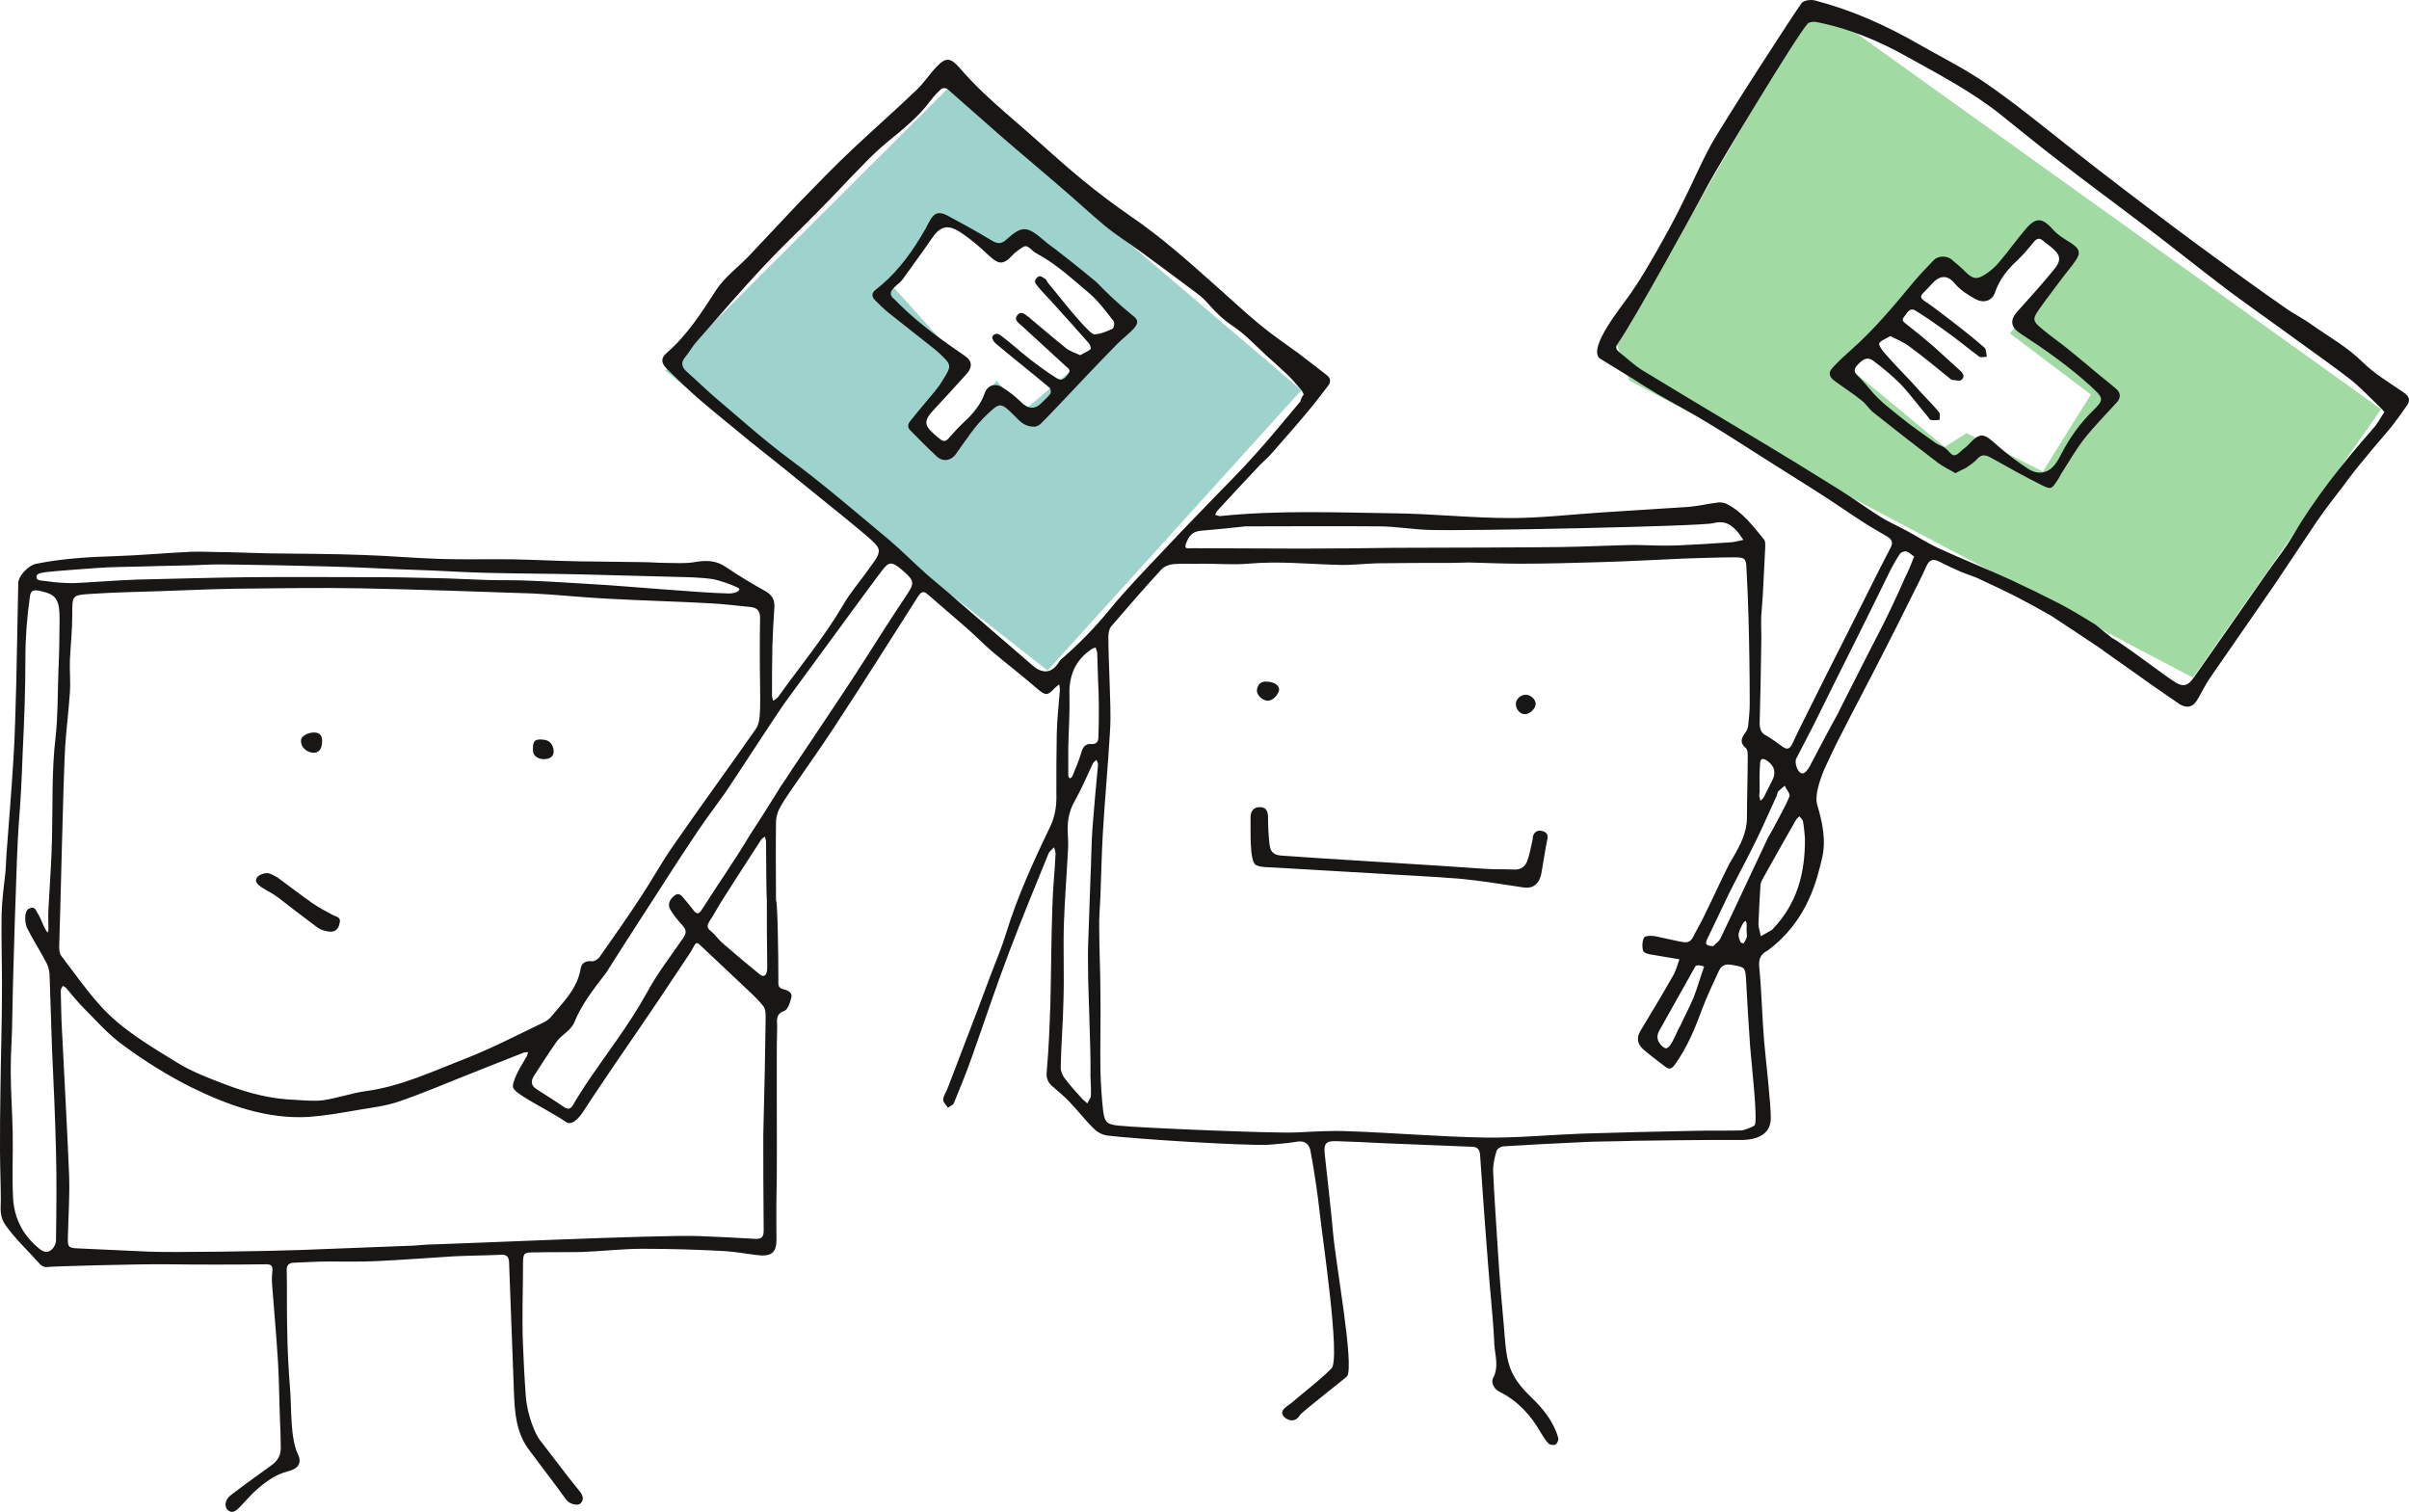<?xml version="1.0" encoding="UTF-8" standalone="no"?>
<svg
   xmlns:dc="http://purl.org/dc/elements/1.1/"
   xmlns:cc="http://creativecommons.org/ns#"
   xmlns:rdf="http://www.w3.org/1999/02/22-rdf-syntax-ns#"
   xmlns:svg="http://www.w3.org/2000/svg"
   xmlns="http://www.w3.org/2000/svg"
   xmlns:sodipodi="http://sodipodi.sourceforge.net/DTD/sodipodi-0.dtd"
   xmlns:inkscape="http://www.inkscape.org/namespaces/inkscape"
   viewBox="0 0 606.612 380.672"
   version="1.1"
   id="svg26"
   sodipodi:docname="feedback.svg"
   width="606.612"
   height="380.672"
   inkscape:version="0.92.3 (2405546, 2018-03-11)">
  <defs
     id="defs30" />
  <sodipodi:namedview
     pagecolor="#ffffff"
     bordercolor="#666666"
     borderopacity="1"
     objecttolerance="10"
     gridtolerance="10"
     guidetolerance="10"
     inkscape:pageopacity="0"
     inkscape:pageshadow="2"
     inkscape:window-width="680"
     inkscape:window-height="480"
     id="namedview28"
     showgrid="false"
     fit-margin-top="0"
     fit-margin-left="0"
     fit-margin-right="0"
     fit-margin-bottom="0"
     inkscape:zoom="0.38840716"
     inkscape:cx="263.85001"
     inkscape:cy="194.58696"
     inkscape:window-x="1832"
     inkscape:window-y="159"
     inkscape:window-maximized="0"
     inkscape:current-layer="svg26" />
  <path
     d="m 238.6,22.335 -71.1,71 96.3,75.5 63.9,-70.6 z m 18.8,81.4 -6.4,-7.9 -12.6,16.7 -6.7,-7 9.4,-15.3 -16,-17.8 11.6,-17.4 18.5,8.7 5.3,-3.1 25,19.3 z"
     id="path2"
     inkscape:connector-curvature="0"
     style="fill:#9dd3cc" />
  <path
     d="m 456.8,0.735 -49.7,85.9 3.2,9.2 141.9,74.8 47.4,-67.6 z m 57.6,118 -19.2,-9.7 -5.5,3.5 -26,-21.5 26.4,-24.1 9.4,6.3 13.5,-13.6 8.8,6 -15.7,18.3 20.4,15.4 z"
     id="path4"
     inkscape:connector-curvature="0"
     style="fill:#a1dba3" />
  <g
     id="g24"
     style="fill:#181715;fill-rule:evenodd"
     transform="translate(-157.1,-111.565)">
    <path
       d="m 596.9,345.6 c 0,-0.5 0.1,-1.1 0,-1.6 0,-0.2 -0.2,-0.4 -0.2,-0.6 -0.2,0.2 -0.5,0.3 -0.6,0.5 -0.5,0.9 -1,1.8 -1.2,2.8 -0.1,0.7 0.2,1.4 0.5,2.1 0.1,0.2 0.7,0.3 0.8,0.3 0.3,-0.6 0.7,-1.2 0.8,-1.8 0,-0.6 -0.1,-1.1 -0.1,-1.7 z m 3.3,-34.7 c -0.1,0.7 -0.1,0.9 -0.1,1.1 0.1,0.4 0.2,0.8 0.3,1.2 0.3,-0.3 0.7,-0.6 0.9,-1 0.7,-1.3 1.3,-2.7 2,-4 1.1,-2 0.7,-3.7 -1.1,-5 -1.2,-0.9 -1.9,-0.7 -1.9,0.8 -0.2,2.5 -0.1,4.9 -0.1,6.9 z m -25.4,60.4 c -0.8,1.6 -0.1,3.1 1.4,4.1 1.4,0.9 2.8,-3.4 3.8,-5.2 0.1,-0.1 0.1,-0.2 0.2,-0.3 1,-2.3 2.3,-4.6 3.3,-7 1,-2.5 1.7,-5.1 2.7,-7.9 -0.2,-0.3 -2,-0.6 -2.2,-0.1 z m 13.7,-21.5 c 0.4,-0.5 1.5,-1.1 1.9,-2.1 4,-8.3 7.8,-16.6 11.7,-24.8 0.5,-1.1 1.2,-2 1.7,-3.1 1.3,-2.5 2.8,-5 3.9,-7.7 0.3,-0.6 -0.8,-1.8 -1.2,-2.7 -0.5,0.5 -1.1,0.9 -1.6,1.4 -0.2,0.3 -0.3,0.7 -0.4,1.1 -1.8,3.9 -3.5,7.9 -5.4,11.7 -2.1,4.3 -4.4,8.5 -6.5,12.7 -1.9,3.9 -3.7,7.8 -5.6,11.7 -0.5,1.1 -0.6,1.7 1.5,1.8 z M 433.8,289.3 c 0,0 0.1,0 0,0 0,-2.2 -0.1,-4.4 -0.2,-6.6 -0.1,-2.2 -0.1,-4.4 -0.2,-6.6 0,-0.5 -0.3,-1 -0.4,-1.5 -0.3,0.1 -0.7,0.2 -1,0.4 -4.2,2.8 -5.8,6.8 -5.6,11.8 0.1,4.4 -0.2,8.7 -0.3,13.1 v 7 c 0,0.3 0.3,0.5 0.4,0.7 0.2,-0.2 0.5,-0.3 0.6,-0.5 0.8,-2 1.7,-4 2.3,-6.1 0.4,-1.4 1.1,-2.2 2.4,-2.1 1.6,0.1 1.9,-0.7 1.9,-2 0.1,-2.5 0.1,-5 0.1,-7.6 z m 177.8,33.3 c -0.1,-1.1 -0.2,-2.7 -0.5,-4.3 -0.1,-0.4 -0.6,-0.8 -0.9,-1.2 -0.3,0.3 -0.7,0.6 -0.9,1 -2.8,4.9 -5.6,9.8 -8.3,14.7 -0.3,0.5 -0.6,1.2 -0.6,1.8 -0.2,3.2 -0.4,6.4 -0.5,9.6 0,1 0.4,2 0.6,3.1 0.9,-0.5 1.9,-1.1 2.8,-1.6 0.1,0 0.1,-0.1 0.2,-0.2 6,-6.3 8.2,-13.8 8.1,-22.9 z m 27.5,-70.9 c -0.7,-0.5 -1.3,-1.1 -2,-1.3 -0.4,-0.1 -1.2,0.2 -1.5,0.5 -1,1.5 -1.9,3.1 -2.7,4.7 -2.7,5.5 -5.4,11 -8.1,16.4 -2,4 -4,8 -6,12 -1.7,3.4 -3.4,6.9 -5.1,10.3 -1.4,2.8 -2.9,5.5 -4.3,8.3 -0.5,1.1 0.4,3.6 1.5,3.7 0.6,0.1 1.4,-0.9 1.8,-1.6 2.2,-4.1 4.3,-8.2 6.5,-12.2 0.5,-0.9 1,-1.8 1.4,-2.7 2.4,-4.7 4.8,-9.5 7.2,-14.2 1.8,-3.5 3.6,-6.9 5.3,-10.5 1.3,-2.7 2.6,-5.5 3.8,-8.3 0.8,-1.5 1.4,-3.1 2.2,-5.1 z m -288.9,86.4 c -0.1,0 -0.2,-9.7 -0.2,-14.6 0,-0.4 -0.2,-0.8 -0.3,-1.3 -0.3,0.3 -0.8,0.5 -1,0.9 -1.8,2.8 -3.7,5.7 -5.5,8.5 -1.3,2 -2.6,4.1 -3.9,6.1 -1.2,1.8 -2.2,3.8 -3.4,5.6 -0.7,1.1 -1,1.8 0.2,2.7 1,0.8 1.8,2 2.8,2.9 3.1,2.7 6.3,5.4 9.5,8 1,0.8 1.6,0.3 1.8,-0.7 0.1,-0.5 0.1,-0.9 0.1,-1.4 -0.1,-5.6 -0.1,-11.2 -0.1,-16.7 z M 168.8,257.9 c 1.9,0.3 4.5,0.5 6.7,0.5 1.4,0 12.2,-0.8 16.1,-0.9 9.4,-0.2 18.9,-0.5 28.3,-0.6 11,-0.1 22,0 33,0 5.6,0 11.1,0.2 16.7,0.3 3.4,0.1 6.7,0.3 10.1,0.4 3.8,0.1 7.5,0 11.3,0.2 5.3,0.2 10.7,0.6 16,0.9 7.4,0.4 25.7,2.1 33.6,2.3 2.2,0 3.2,-1 2.4,-1.4 -1.9,-1 -5.2,-2 -6.3,-2.2 -3.3,-0.5 -6.7,-0.5 -10.1,-0.6 -7.6,-0.2 -15.2,-0.4 -22.8,-0.6 -8.1,-0.2 -16.1,-0.2 -24.2,-0.4 -4.6,-0.1 -9.3,-0.4 -13.9,-0.6 -5.7,-0.2 -11.4,-0.4 -17.1,-0.7 -8.5,-0.4 -34.4,-0.9 -38.1,-0.8 -5.9,0.3 -11.8,0.3 -17.6,0.5 -3.9,0.1 -7.8,0.1 -11.7,0.4 -4,0.3 -9.7,0.7 -12.4,1 -1.2,0.2 -2.6,0.3 -2.5,1.2 -0.1,1.1 1.4,0.9 2.5,1.1 z m 262.3,98.8 c 0,-2.4 -0.1,-4.7 0,-7.1 0.2,-5.7 0.4,-11.5 0.6,-17.2 0.2,-4.1 0.2,-8.3 0.5,-12.4 0.4,-5.3 0.9,-10.6 1.4,-15.9 0,-0.4 -0.2,-0.8 -0.4,-1.2 -0.3,0.3 -0.7,0.5 -0.9,0.9 -1.5,3.2 -2.9,6.5 -4.6,9.5 -1.6,2.8 -1.9,5.6 -1.7,8.6 0.1,1.4 0.1,2.8 0,4.2 -0.3,6 -0.8,12 -1,18.1 -0.2,6.3 0.1,12.7 -0.1,19 -0.1,5.7 -0.6,11.4 -0.7,17.2 0,0.9 0.5,2.1 1.1,2.8 1.3,1.7 2.7,3.3 4.1,4.8 0.4,0.5 1,0.9 1.5,1.4 0.3,-0.7 0.9,-1.3 0.9,-2 0.1,-2.3 -0.2,-4.5 -0.1,-6.8 0.1,-3.3 -0.7,-23.9 -0.6,-23.9 z m 39.6,-112.6 c -4.4,0.5 -7.8,0.8 -11.2,1.1 -1.7,0.2 -2.7,0.8 -3.5,2.6 -1,2.2 0,1.8 1.3,1.8 9.3,0 18.5,0.1 27.8,0.1 7.8,0 15.5,-0.1 23.3,-0.2 8.3,0 36.4,-0.1 42.1,-0.2 3.3,0 16.9,-0.6 19.1,-0.5 3.3,0.1 6.6,0.2 9.9,0.1 4.5,-0.2 9.1,-0.5 13.6,-0.8 1,-0.1 2,-0.4 3,-0.6 -0.6,-0.8 -1.1,-1.7 -1.8,-2.4 -1.6,-1.7 -3.2,-2.5 -5.8,-1.8 -3.1,0.8 -62.8,2 -71.3,1.7 -4.3,-0.1 -8.6,-0.9 -12.9,-0.9 -11.5,-0.1 -23.1,0 -33.6,0 z m -117.1,65.6 c 0.9,-1.3 1.8,-2.6 2.6,-3.9 5.4,-8.1 10.9,-16.2 16.2,-24.3 4.3,-6.6 8.4,-13.3 12.8,-19.8 2.2,-3.3 2.3,-3.8 -0.7,-6.4 -0.2,-0.2 -0.5,-0.4 -0.7,-0.6 -2.1,-1.7 -2.9,-1.7 -4.5,0.4 -4.1,5.4 -8.1,11 -12.1,16.4 -4,5.5 -8.1,11 -12.1,16.5 -2.4,3.3 -13,19.7 -15.4,23.2 -3,4.1 -6,8.2 -8.8,12.5 -3.8,5.7 -7.4,11.4 -11.1,17.1 -3.4,5.2 -6.7,10.4 -10,15.6 -0.1,0.1 -0.2,0.3 -0.3,0.4 -2.9,3.8 -5.9,7.6 -7.7,12 -0.9,2.3 -3.2,3.2 -4.5,5 -2,2.8 -3.8,5.7 -5.7,8.6 -0.9,1.4 -0.8,2.5 0.6,3.4 2.3,1.5 4.6,2.9 6.9,4.5 1.2,0.8 1.8,0.4 2.4,-0.7 0.9,-1.6 2,-3.2 3,-4.8 5.2,-7.8 11,-15.1 15.5,-23.3 2.6,-4.8 6,-9.2 9.1,-13.7 0.9,-1.3 0.9,-2.1 -0.2,-3.3 -1.1,-1.2 -2.2,-2.5 -3,-3.9 -0.8,-1.4 -0.1,-2.6 1,-3.5 1.2,-1 1.9,0.1 2.5,0.8 0.8,0.9 1.5,1.8 2.2,2.7 0.9,1.2 1.4,1.3 2.3,-0.1 4,-6.3 8.3,-12.4 12.1,-18.8 1.8,-2.7 7.5,-11.7 7.6,-12 z M 172.1,267.3 c 0,-4.2 -0.7,-5.8 -3.6,-6.6 -2.8,-0.8 -3.7,-0.8 -3.9,1.3 -0.7,5 -1.1,10 -1.1,15.1 0,8.1 -0.3,16.1 -0.7,24.2 -0.2,6 -0.5,12.1 -1,18.1 -0.5,5.8 -1.6,43.8 -1.6,47.8 0,4.6 -0.4,9.2 -0.4,13.8 0,5.3 0.4,10.5 0.5,15.8 0.1,5.5 -0.2,11 0.1,16.5 0.3,5.1 2.5,9.3 6.5,12.6 1.2,1 2.2,1.2 3.2,0.3 0.6,-0.5 1.1,-1.5 1.1,-2.3 0.1,-7.5 0.2,-14.9 0,-22.4 -0.2,-8.6 -0.6,-17.2 -1,-25.8 -0.2,-6 -0.4,-12.1 -0.6,-18.1 0,-1.1 -0.2,-2.4 -0.7,-3.4 -1.6,-3.1 -3.5,-6 -5,-9 -0.5,-1 -0.9,-4.3 0.6,-4.9 1.5,-0.7 1.7,0.7 2,1.1 1,1.5 1.2,2.7 2.1,4.3 0.2,0.2 0.3,0.5 0.5,0.7 0.1,-0.3 0.2,-0.5 0.2,-0.8 0,-1.7 -0.1,-3.5 0,-5.2 0.3,-6 0.8,-12.1 0.9,-18.1 0.2,-8.4 -0.1,-16.8 0.9,-25.2 0.6,-5.4 0.5,-11 0.7,-16.4 0.2,-4 0.3,-9.2 0.3,-13.4 z m 177.2,130.2 c 0.3,-12.2 0.5,-20.9 0.6,-29.5 0,-1 0,-2.4 -0.6,-3.1 -1.5,-1.9 -3.3,-3.5 -5.1,-5.2 -3.4,-3.2 -6.8,-6.4 -10.2,-9.6 -1.6,-1.5 -1.5,-1.5 -2.6,0.5 -0.4,0.8 -0.9,1.4 -1.4,2.2 -2.3,3.5 -4.7,7 -7,10.5 -3.8,5.6 -7.6,11.2 -11.4,16.7 -2.4,3.6 -4.9,7.2 -7.2,10.8 -0.3,0.4 -2.8,4.8 -4.9,3.2 -2.2,-1.6 -8,-4.6 -10.9,-6.5 -2.8,-1.9 -2.8,-2.1 -1.5,-5.2 0.7,-1.6 1.7,-3.1 2.6,-4.7 0.2,-0.3 0.2,-0.7 0.4,-1.1 -0.4,0 -0.7,0 -1.1,0.1 -4.2,1.6 -8.3,3.3 -12.4,4.9 -6.4,2.5 -12.8,5.3 -19.3,7.5 -3.3,1.1 -6.9,1.5 -10.4,2.1 -4,0.7 -8,1.4 -12.1,1.7 -10.5,0.6 -20.2,-2.9 -29.4,-7.4 -6,-3 -11.8,-6.6 -17.2,-10.6 -3.8,-2.7 -6.9,-6.3 -10.2,-9.6 -1.5,-1.5 -2.8,-3.2 -4.2,-4.8 -0.2,-0.3 -0.6,-0.4 -0.9,-0.6 -0.2,0.4 -0.5,0.8 -0.5,1.2 0.1,3.3 0.1,6.6 0.3,9.9 0.6,12.2 1.3,24.3 1.8,36.5 0.2,5.2 -0.2,10.4 -0.3,15.5 -0.1,2.7 0.1,2.9 2.6,3 5.8,0.3 11.6,0.5 17.4,0.8 5.3,0.3 31.1,-0.1 38.6,-0.4 9.5,-0.4 19,-0.7 28.5,-1.1 1.6,-0.1 3.3,-0.3 4.9,-0.3 5.2,-0.1 57.5,-2.5 67,-2.1 4.7,0.2 9.4,0.4 14.1,0.7 1.8,0.1 2.1,-0.7 2.1,-2.2 -0.1,-9.3 -0.1,-18.3 -0.1,-23.8 z M 485.4,210.9 c -0.2,-0.4 -0.3,-0.7 -0.5,-1 -1.1,-1.2 -2.1,-2.5 -3.3,-3.7 -1.9,-1.8 -3.8,-3.5 -5.7,-5.2 -2.7,-2.5 -5.3,-5.3 -8.3,-7.3 -2.4,-1.6 -4.4,-3.5 -6.2,-5.6 -0.7,-0.8 -1.5,-1.6 -2.4,-2.3 -4.9,-3.7 -9.8,-7.3 -14.7,-10.9 -3,-2.2 -6.1,-4.1 -9,-6.5 -3.5,-2.9 -6.8,-6 -10.3,-9 -5.3,-4.6 -10.6,-9 -15.9,-13.6 -4.5,-3.9 -8.9,-7.9 -13.4,-11.8 -0.3,-0.3 -1.2,-0.3 -1.5,-0.1 -1,0.9 -1.9,1.8 -2.7,2.9 -3,4.1 -6.9,7.2 -10.8,10.4 -2.2,1.8 -4.3,3.8 -6.3,5.9 -3.8,3.8 -7.4,7.8 -11.2,11.6 -4.5,4.6 -9.3,9.1 -13.7,13.8 -5.8,6.2 -11.3,12.6 -16.9,19 -1.1,1.2 -1.9,2.7 -2.9,3.9 -1.4,1.6 -0.8,2.8 0.6,4 2.5,2.2 4.8,4.5 7.3,6.6 6,5.1 11.8,10.3 18.1,15 8.8,6.5 17,13.6 25.4,20.6 3.3,2.8 6.3,5.9 9.5,8.7 2.5,2.2 5.1,4.2 7.5,6.4 6.4,5.5 12.7,11 19.1,16.5 2.6,2.2 4.9,1.8 6.6,-1 0.2,-0.3 0.3,-0.5 0.6,-0.7 4.3,-3.7 8.3,-7.8 12,-12.3 4.5,-5.5 9.5,-10.6 14.4,-15.8 3.7,-4 7.6,-7.9 11.4,-11.9 3.6,-3.7 7.3,-7.4 10.7,-11.2 4,-4.4 7.8,-9.1 11.6,-13.6 0.2,-0.7 0.5,-1.3 0.9,-1.8 z m 203.5,61.3 c 2.3,1.1 12.5,8.9 15.4,10.8 2.3,1.6 3.6,1.5 5.2,-0.8 6.2,-8.8 12.4,-17.7 18.6,-26.6 2.1,-3 4.4,-5.8 6.2,-8.9 5.7,-9.7 12.7,-18.5 20.1,-26.9 1.2,-1.3 2.1,-2.9 3.1,-4.5 -0.2,-0.3 -0.4,-0.5 -0.6,-0.7 -2.6,-2.5 -5,-5.1 -7.7,-7.3 -4.3,-3.5 -27.7,-20 -31.8,-23.2 -6.7,-5.1 -13.2,-10.3 -19.9,-15.4 -7.2,-5.5 -14.6,-10.9 -21.8,-16.5 -5.1,-3.9 -10.1,-8 -15.1,-12 -7.1,-5.6 -15.1,-9.8 -23,-14.2 -7.3,-4.1 -14.9,-7.3 -23.2,-8.9 -0.7,-0.1 -1.7,0 -2.1,0.4 -3.1,3.5 -22.7,36.1 -25.1,40.6 -3.6,6.7 -18.6,34.1 -22.8,40.1 -0.6,0.8 -0.3,1.4 0.4,2 1.9,1.5 3.7,3.2 5.7,4.5 8.2,5 16.4,9.9 24.6,14.8 5,3 10,6 14.9,9 3.6,2.2 7.2,4.5 10.8,6.7 3.3,2.1 6.5,4.4 9.8,6.5 2.1,1.3 4.4,2.3 6.6,3.5 2.6,1.4 5.1,3 7.8,4.3 6.1,2.8 12.4,5.3 18.5,8.1 4.1,1.9 8.2,3.9 12.3,6 3,1.6 6,3.4 8.9,5.2 z m -340.4,11.9 c -0.1,-5.6 -0.1,-11.3 0,-16.9 0,-1.8 -0.7,-2.6 -2.4,-2.8 -3.2,-0.3 -6.4,-0.7 -9.6,-0.9 -8.9,-0.5 -17.7,-0.7 -26.6,-1.2 -6.2,-0.3 -12.4,-1 -18.6,-1.3 -14.4,-0.5 -28.9,-1 -43.4,-1.3 -10.6,-0.2 -21.2,0 -31.8,0.1 -6.1,0.1 -12.1,0.4 -18.2,0.6 -6,0.2 -11.9,0.3 -17.9,0.7 -4.8,0.3 -4.7,0.4 -4.7,5.2 0,3.8 -0.4,7.6 -0.6,11.4 -0.1,2.7 0.2,5.5 0,8.2 -0.3,4.6 -0.9,9.2 -1.2,13.8 -0.5,8.8 -1.2,42.3 -1.5,50.3 0,0.7 0.1,1.7 0.5,2.2 3.2,4.2 6.2,8.5 9.7,12.4 5.4,6.1 12.5,10.2 19.3,14.4 4,2.5 8.6,4.2 13.1,5.9 5.4,2 10.9,3.4 16.8,3.6 2.3,0.1 4.7,0.4 7,0.1 3.6,-0.5 7.2,-1.8 10.8,-2.3 9,-1.2 17.1,-5.1 25.4,-8.3 6.6,-2.6 12.9,-5.9 19.4,-9 0.8,-0.4 1.6,-1 2.2,-1.8 2.9,-3.5 6.3,-6.8 7.1,-11.7 0.2,-1.3 1.1,-2.1 2.8,-1.9 0.6,0.1 1.6,-0.5 2,-1.1 3.6,-5.1 7.1,-10.1 10.5,-15.3 2.7,-4.1 5.1,-8.5 7.9,-12.5 6.9,-10 14.1,-19.8 21,-29.7 0.6,-0.9 0.8,-2.1 0.9,-3.2 0.2,-2.3 0.1,-5 0.1,-7.7 z m 111.4,-30.6 c 0,0.1 0,0.1 0,0 -2.4,0.1 -4.9,-0.1 -7.3,0.1 -1.1,0.1 -2.4,0.6 -3.1,1.4 -4.3,4.7 -8.5,9.5 -12.6,14.3 -0.5,0.6 -0.7,1.7 -0.7,2.6 0,3.7 0.2,7.4 0.3,11 0.1,4.3 0.4,8.7 0.1,13 -0.5,8.5 -1.3,17 -1.8,25.6 -0.3,5.2 -0.4,10.5 -0.6,15.8 -0.1,2.7 -0.4,5.5 -0.3,8.2 0,5.4 0.3,10.8 0.3,16.3 0.1,6.4 -0.1,12.9 0,19.3 0.1,3.4 0.3,6.9 0.7,10.3 0.4,2.9 1.1,3.3 4,3.6 4.3,0.5 39,2 44.7,1.7 4.3,-0.2 8.6,-0.5 13,-0.3 11.5,0.4 23.1,1.4 34.6,1.6 8.1,0.1 16.2,-0.7 24.3,-1 9.3,-0.3 18.7,-0.5 28.1,-0.7 4,-0.1 8,0 12,-0.1 0.6,0 3.3,-1 3.4,-1.4 0.7,-1.8 -0.8,-14.8 -1.2,-19.8 -0.4,-5.5 -0.7,-10.9 -1,-16.4 -0.2,-3.5 -0.2,-3.5 -3.7,-4.1 -1.7,-0.3 -2.6,0.3 -3.2,1.6 -1.5,3.2 -3,6.4 -4.2,9.6 -1.8,4.9 -3.8,9.7 -6.9,14 -0.7,0.9 -1.3,1.3 -2.3,0.5 -1.9,-1.5 -3.9,-2.9 -5.7,-4.5 -1.5,-1.4 -1.6,-3 -0.6,-4.6 2.7,-4.5 5.5,-9.1 8.1,-13.7 0.8,-1.3 1.2,-2.9 1.7,-4.3 -1.7,-0.3 -5.7,-0.9 -6,-1 -1,-0.2 -2.1,-0.2 -2.9,-0.8 -0.7,-0.5 -0.5,-3.7 0.3,-3.9 0.8,-0.3 1.7,-0.2 2.5,-0.1 2,0.4 4,0.9 6,1.3 2.5,0.5 2.9,0.3 4,-2 0.9,-1.7 1.9,-3.4 2.7,-5.2 1.8,-3.6 3.4,-7.2 5.2,-10.8 0.5,-1.1 1.1,-2.2 1.8,-3.3 1.8,-3.1 3.4,-6.2 3.4,-9.9 0,-5.1 0.2,-10.2 0.2,-15.3 0,-0.7 0,-1.8 -0.5,-2.2 -1.7,-1.4 -1,-2.7 0,-4 0.3,-0.4 0.5,-1 0.6,-1.5 0.2,-1.9 0.4,-3.8 0.4,-5.6 0,-7.2 -0.1,-14.4 -0.3,-21.6 -0.1,-4.1 -0.3,-8.2 -0.5,-12.2 -0.1,-2.8 -0.3,-3.1 -3.1,-3.1 -4.2,0 -8.3,0.2 -12.5,0.3 -7,0.3 -13.9,0.7 -20.9,0.9 -6.8,0.2 -13.6,0.4 -20.5,0.4 -4.3,0 -8.6,-0.2 -12.8,-0.3 -1.6,0 -3.1,0.1 -4.7,0.1 -6.2,0 -12.4,0 -18.6,0.1 -3.2,0.1 -6.4,0.5 -9.6,0.4 -7.6,-0.2 -15.1,-1 -22.8,-0.3 -3.7,0.3 -7.6,0 -11.5,0 z M 353.1,358.3 c 0,0.9 -0.2,2 1.1,2.3 1.1,0.3 2.4,0.7 2.2,2 -0.3,1.3 -0.9,3.2 -1.8,3.5 -2.3,0.8 -1.8,2.5 -1.8,4 -0.1,3 -0.1,5.9 -0.1,8.9 v 7.8 c 0,9.3 0.1,18.7 -0.1,28 v 6.4 c 0,3.6 0.7,7.1 -4.7,6.4 -2.7,-0.3 -5.3,-0.8 -8,-1 -7,-0.4 -14,-0.6 -21,-0.6 -5,0 -10,0.6 -15.1,0.8 -3.9,0.1 -7.9,0 -11.8,0.1 -3.1,0 -3.2,0.1 -3.2,3.2 0,6.7 -0.3,13.5 0,20.2 0.1,2.4 0.3,7.4 0.7,12.8 0.4,5.2 2.6,9.9 3.5,11 2.4,3.2 4.9,6.3 7.3,9.5 0.9,1.2 1.9,2.3 2.8,3.5 0.7,0.9 1.2,2 0.2,3 -0.7,0.7 -2.8,0.2 -3.6,-0.9 -1.5,-2.1 -3.1,-4.2 -4.6,-6.2 -1.5,-2 -3,-4 -4.5,-6 -3.6,-4.5 -3.9,-9.9 -4.1,-15.3 -0.4,-10.7 -0.8,-21.3 -1.2,-32 0,-1.3 -0.3,-2.3 -2,-2.2 -4,0.2 -8,0.2 -12,0.4 -6.4,0.4 -12.9,0.9 -19.3,1.2 -4.1,0.2 -8.2,0.1 -12.3,0.1 -2.8,0 -5.7,0.2 -8.5,0.3 -1.3,0 -2,0.6 -1.9,2 0.1,4.6 0,9.2 0.1,13.8 0.1,6.7 0.3,10.2 0.8,16.8 0.3,4.2 0,11.6 1.9,15.6 1.1,2.2 0.1,3.7 -2.4,4.3 -3.6,0.9 -6.3,3.1 -8.9,5.5 -1.1,1.1 -2.1,2.3 -3.2,3.4 -0.8,0.8 -1.8,1.9 -3,1 -1.1,-0.8 -0.9,-2.6 0.4,-3.7 3.5,-2.7 7,-5.2 10.6,-7.8 1.5,-1.1 2.2,-2.5 2.2,-4.2 0,-2.4 -0.1,-4.7 -0.2,-7.1 -0.2,-4.9 -0.2,-9.7 -0.5,-14.6 -0.4,-6.6 -1,-13.1 -1.5,-19.7 -0.1,-1.2 0,-2.4 0.1,-3.5 0,-1.1 -0.4,-1.4 -1.6,-1.4 -8.3,0.1 -16.7,0.1 -25,0 -6.7,-0.1 -28.9,0.5 -30.3,0.7 -0.5,0.1 -1.4,-0.4 -1.8,-0.9 -2.8,-3.2 -5.9,-6 -8.4,-9.5 -1.7,-2.3 -1.3,-4.2 -1.3,-6.5 0,-4.2 -0.2,-8.3 -0.2,-12.5 0,-4.9 0,-9.7 0.1,-14.6 0.1,-8.9 0.4,-17.9 0.4,-26.8 0,-6 -0.2,-12.1 -0.1,-18.1 0.1,-3.6 0.6,-7.2 1,-10.8 0.1,-1.2 0.1,-2.5 0.2,-3.8 0.6,-8.2 1.3,-16.4 1.8,-24.7 0.4,-6.3 0.5,-12.6 0.7,-19 0.2,-8.3 0.3,-16.7 0.5,-25 0,-1.9 2.7,-4.6 4.6,-4.9 6.5,-1.3 13.1,-1.7 19.7,-1.9 6.4,-0.2 12.7,-0.8 19.1,-1.1 3.1,-0.1 6.3,0.1 9.4,0.1 3.5,0.1 6.9,0.2 10.4,0.3 7.9,0.1 15.7,0.1 23.6,0.4 6.5,0.2 13,0.8 19.5,1 6.1,0.2 12.2,0 18.3,0.1 5.5,0.1 11,0.4 16.4,0.5 5.3,0.1 10.6,0.1 16,0.2 2.1,0 4.2,0.2 6.3,0.2 2.3,0 4.7,0.2 7,-0.2 2.9,-0.5 5.4,-0.5 8,1.3 3.2,2.2 6.6,4.2 10,6.1 1.5,0.9 2.2,2.1 2.1,3.9 -0.2,3.2 -0.4,6.4 -0.5,9.6 -0.1,4.2 -0.1,8.5 -0.1,12.7 0,0.4 0.2,0.9 0.3,1.3 0.4,-0.3 0.9,-0.5 1.2,-0.9 5.5,-7.7 11.6,-15 16.4,-23.2 1.9,-3.3 4.5,-6.2 6.7,-9.4 0.9,-1.3 2.3,-2.8 2.3,-4.3 0,-1.1 -1.6,-2.4 -2.7,-3.4 -4,-3.4 -8.1,-6.7 -12.2,-10 -3.2,-2.6 -6.3,-5.1 -9.5,-7.7 -2.6,-2.1 -5.3,-4.2 -7.9,-6.3 -4.2,-3.5 -8.5,-6.9 -12.7,-10.5 -2.9,-2.5 -5.7,-5.2 -8.4,-7.9 -1.5,-1.5 -1.5,-2.7 0,-4 5.2,-4.5 8.8,-10.2 12.5,-15.9 2.1,-3.2 5.4,-5.6 8.1,-8.4 4.3,-4.5 8.6,-9.2 12.9,-13.7 4.4,-4.5 8.7,-9 13.3,-13.3 5.3,-5 10.8,-9.8 16.1,-14.9 1.9,-1.8 3.3,-4 5.1,-5.9 2.3,-2.4 3.5,-2.2 5.7,0.3 1.9,2.2 3.9,4.3 6,6.3 3.5,3.3 7.1,6.4 10.7,9.5 4.7,4.1 9.3,8.4 14.2,12.4 3.9,3.2 8,6.3 12.2,9.2 7.2,4.9 13.8,10.7 20.3,16.5 4,3.5 7.9,7.2 12,10.6 3.1,2.6 6.5,4.9 9.8,7.3 2.5,1.9 5,3.8 7.4,5.7 0.9,0.7 0.9,1.7 0.3,2.5 -1.7,2.2 -3.4,4.5 -5.2,6.6 -2.9,3.5 -5.9,6.9 -8.9,10.3 -0.9,1.1 -2,2 -3,3 -3.7,3.9 -7.3,7.8 -10.9,11.7 -0.2,0.3 -0.4,0.7 -0.5,1 0.4,0.1 0.8,0.3 1.3,0.3 14.5,-1.5 28.9,-0.9 43.4,-0.7 9.9,0.1 19.8,1.2 29.7,1.2 7.6,0 15.2,-0.9 22.8,-1.4 7.3,-0.5 14.6,-0.9 21.9,-1.4 2.5,-0.2 4.9,-0.8 7.4,-1.1 0.6,-0.1 1.4,0 2,0.2 4.2,2 6.9,5.7 9.7,9.1 0.4,0.5 0.3,1.3 0.3,2 -0.2,4 -0.4,8 -0.6,11.9 -0.1,1.8 -0.3,3.6 -0.4,5.4 -0.1,2.4 0.1,4.9 0,7.3 -0.1,6.5 -0.2,13 -0.4,19.5 0,1.4 0.2,2.6 1.7,3.3 1.4,0.8 2.7,1.8 4.1,2.8 1.1,0.8 1.8,0.5 2.4,-0.7 1,-2.2 2.1,-4.4 3.2,-6.6 3.6,-7.3 7.3,-14.6 11,-21.9 3.5,-6.9 6.9,-13.9 10.5,-20.8 0.8,-1.4 0.4,-2.2 -0.7,-2.9 -2.2,-1.3 -4.4,-2.5 -6.5,-3.9 -3.7,-2.4 -7.4,-5 -11.2,-7.4 -4.7,-3 -9.4,-5.9 -14.1,-8.9 -4.4,-2.8 -8.7,-5.6 -13.2,-8.3 -4.2,-2.6 -8.6,-4.9 -12.9,-7.4 -2.2,-1.3 -4.4,-2.7 -6.6,-4.1 -2.7,-1.6 -5.3,-3.3 -8,-4.9 -3,-2.8 5.6,-13.1 8,-16.6 2.4,-3.5 4.5,-7.1 6.6,-10.8 2.1,-3.7 4.2,-7.5 6.1,-11.4 2.5,-4.9 4.6,-9.9 7.2,-14.7 2.5,-4.7 21.7,-34.4 23,-36 0.6,-0.7 2.4,-0.9 3.4,-0.6 9.2,2.4 17.7,6.2 25.9,10.9 4.7,2.7 9.5,5.1 14.1,8 3.6,2.2 7,4.8 10.4,7.3 7,5.4 13.9,11 20.9,16.4 8.4,6.5 16.9,12.9 25.4,19.2 7.1,5.2 14.2,10.4 21.4,15.4 2.2,1.6 4.7,2.8 6.9,4.4 4.4,3.1 9.1,5.7 13,9.6 3,2.9 6.7,5.1 10.2,7.5 1.3,0.9 1.7,1.9 0.9,3.1 -1.3,1.9 -2.6,3.7 -4,5.5 -2.2,2.7 -4.6,5.3 -6.8,8.1 -1.8,2.1 -3.5,4.3 -5.1,6.5 -2.4,3.1 -4.8,6.2 -7,9.4 -3.6,5.3 -7.1,10.7 -10.7,16 -5.4,7.8 -10.8,15.6 -16.2,23.4 -1,1.5 -1.8,3.1 -2.7,4.7 -0.7,1.2 -1.4,2.4 -2.9,2.4 -0.6,0 -1.4,-0.3 -1.9,-0.6 -2.4,-1.6 -4.7,-3.3 -7.1,-4.9 -1.3,-0.9 -10.5,-7.5 -12,-8.5 -0.1,0 -0.1,-0.1 -0.2,-0.2 -2.5,-1.7 -12,-8 -13.1,-8.7 -2.8,-1.6 -5.7,-3.2 -8.6,-4.7 -3.3,-1.7 -6.6,-3.2 -10,-4.8 -1.4,-0.6 -2.8,-1 -4.2,-1.6 -1.8,-0.8 -3.6,-1.6 -5.3,-2.5 -1.6,-0.8 -2.5,-0.6 -3.3,1.1 -1.1,2.5 -2.4,5 -3.6,7.4 -2.4,4.9 -4.9,9.8 -7.4,14.7 -3.5,6.9 -7.2,13.8 -10.7,20.7 -1.4,2.7 -2.7,5.5 -4,8.3 -0.2,0.5 -2.7,6.2 -1.8,9 1.3,4.4 2.3,9 1.2,13.5 -1.2,4.9 -3.4,15.6 -13.7,23.2 -1.8,0.9 -2.3,2.2 -2.1,4.2 0.6,6.1 0.7,12.2 1.2,18.3 0.4,4.8 1.8,16.6 1.7,19.9 -0.1,3.3 -2.5,5.4 -8,5.3 -5.5,-0.1 -26.3,0.2 -26.4,0.2 -4.7,0.2 -9.6,0.1 -14.3,0.4 -6.2,0.3 -12.4,0.6 -18.6,1 -0.7,0 -1.7,0.7 -1.8,1.3 -0.5,1.7 -0.9,3.5 -0.8,5.3 0.3,6.7 0.8,13.3 1.2,20 0.4,6.3 0.9,12.5 1.5,18.8 0.3,3.4 0.4,7 1.5,10.2 0.9,2.6 2.8,5.1 4.8,7 2.5,2.4 4.7,4.8 6.2,7.8 0.5,1 0.9,2 1.2,3.1 0.1,0.5 -0.3,1.3 -0.7,1.6 -0.4,0.2 -1.3,0.1 -1.7,-0.2 -0.8,-0.8 -1.4,-1.8 -2,-2.8 -2.5,-4.4 -5.8,-8 -10.4,-10.3 -1.5,-0.7 -2.1,-2.4 -1.7,-3.3 1.6,-2.9 0.6,-5.7 0.4,-8.5 -0.3,-6.8 -1.1,-13.6 -1.6,-20.4 -0.7,-9.1 -1.4,-18.3 -2,-27.4 -0.1,-1.6 -0.8,-2.1 -2.2,-2.1 -7.5,-0.3 -14.9,-0.6 -22.4,-0.9 -3.8,-0.2 -7.7,-0.4 -11.5,-0.5 -2.8,-0.1 -3.3,0.6 -3,3.4 0.7,6.6 1.5,13.2 2.1,19.9 0.6,7.2 5.4,33.4 3.5,35.9 -0.3,0.4 -11.5,9.1 -11.8,9.7 -0.9,1.5 -2.2,1.8 -3.6,0.9 -1,-0.7 -1.3,-1.6 -0.4,-2.5 0.7,-0.7 1.7,-1.2 2.4,-1.9 2.7,-2.3 7,-5.6 9.5,-8.2 2.3,-2.4 -2.4,-33.6 -2.9,-38.5 -0.6,-5.4 -1.4,-10.9 -2.4,-16.2 -0.2,-1.4 -1.2,-2.7 -3.2,-2.4 -2.4,0.4 -4.8,0.6 -7.3,0.8 -6.4,0.3 -34.2,-1.5 -40.5,-2.3 -1.2,-0.1 -2.6,-0.8 -3.4,-1.6 -2.2,-2.1 -4.1,-4.6 -6.2,-6.8 -1.4,-1.5 -3,-2.8 -4.5,-4.1 -1.2,-1.1 -1.5,-2.2 -1.3,-3.9 0.5,-5.6 0.7,-11.3 0.9,-16.9 0.2,-8.1 0.2,-16.3 0.5,-24.4 0.1,-4.4 0.6,-8.8 0.8,-13.2 0,-0.6 -0.2,-1.2 -0.4,-1.7 -0.4,0.5 -1,0.9 -1.3,1.4 -3.4,8.3 -6.8,16.6 -10,25 -3.3,8.7 -6.2,17.5 -9.3,26.2 -1.4,4 -3,7.9 -4.6,11.8 -0.2,0.5 -1,0.8 -1.5,1.2 -0.4,-0.7 -1.2,-1.3 -1.2,-2 0,-0.9 0.6,-1.7 1,-2.6 2.6,-6.8 5.2,-13.6 7.8,-20.4 1.1,-2.9 2.2,-5.9 3.3,-8.8 1.2,-3.2 2.6,-6.4 3.6,-9.7 2.9,-9.5 7,-18.5 11.3,-27.4 1.3,-2.8 1.6,-5.5 1.5,-8.4 0,-5 0,-10 0.1,-15 0.1,-3.7 0.5,-7.3 0.8,-11 0,-0.4 -0.1,-0.9 -0.2,-1.3 -0.3,0.3 -0.7,0.5 -1,0.8 -1.9,2.1 -2.4,2.1 -4.6,0.2 -3.7,-3.2 -7.6,-6.2 -11.4,-9.4 -2.2,-1.9 -4.2,-4 -6.4,-5.9 -3.2,-2.8 -6.4,-5.5 -9.6,-8.3 -1.1,-1 -1.7,-0.8 -2.5,0.4 -7.1,11.2 -14.2,22.4 -21.5,33.5 -3.4,5.2 -7,10.2 -10.5,15.3 -1.1,1.6 -2.1,3.1 -3,4.8 -0.5,1 -0.8,2.2 -0.8,3.4 -0.1,6.5 0,13 0,19.6 0.4,0.2 0.6,13.4 0.6,20 z"
       id="path6"
       inkscape:connector-curvature="0" />
    <path
       d="m 530.6,330.3 c 2.6,0.2 5.2,0.1 7.8,0.2 1.7,0.1 2.8,-0.8 3.3,-2.2 0.6,-1.7 0.9,-3.4 1.3,-5.2 0.1,-0.3 0,-0.6 0.1,-0.9 0.3,-1.1 1.1,-1.7 2.3,-1.4 1.3,0.3 1.6,1.1 1.3,2.3 -0.4,1.7 -1.2,7 -1.4,8 -0.5,3.2 -2.3,4.3 -4.7,3.9 -5.3,-0.8 -10.7,-1.7 -16.1,-2.2 -7.5,-0.6 -15,-0.9 -22.6,-1.4 -8,-0.5 -16,-0.9 -24,-1.4 -1.5,-0.1 -3.2,0 -4.5,-0.6 -1.8,-0.9 -1.3,-9.4 -1.4,-11.8 -0.1,-1.7 0.8,-2.9 2.4,-2.8 1.7,0 2,1.3 2,2.6 0,1.1 0.1,6.3 0.6,7.8 0.4,1.3 1.5,1.7 2.8,1.8 7.6,0.6 41.7,2.6 50.8,3.3 z"
       id="path8"
       inkscape:connector-curvature="0" />
    <path
       d="m 476,283.2 c 1.9,0 3.2,0.9 3.2,2 -0.1,1.2 -1.6,2.8 -2.8,2.8 -1.4,0 -2.9,-1.4 -2.8,-2.7 0.2,-1.5 1.1,-2.2 2.4,-2.1 z"
       id="path10"
       inkscape:connector-curvature="0" />
    <path
       d="m 541.1,291.4 c -1.2,0 -2.3,-1.2 -2.3,-2.6 0,-1.2 1.2,-2.3 2.5,-2.3 1.3,0 2.5,1.2 2.5,2.3 0,1.2 -1.5,2.6 -2.7,2.6 z"
       id="path12"
       inkscape:connector-curvature="0" />
    <path
       d="m 239.7,346.1 c -1.7,-0.3 -2.3,-0.7 -3.2,-1.4 -3.1,-2.3 -6.2,-4.7 -9.3,-7.1 -1.3,-1 -2.8,-1.7 -4.2,-2.6 -0.9,-0.6 -2,-1.5 -1.1,-2.6 0.5,-0.6 1.7,-1 2.5,-1 0.9,0.1 1.9,0.7 2.7,1.2 2.9,2.1 5.7,4.3 8.7,6.4 1.6,1.1 3.3,2 5,2.9 0.9,0.5 2.3,0.5 1.8,2.2 -0.3,1.5 -1.2,2.3 -2.9,2 z"
       id="path14"
       inkscape:connector-curvature="0" />
    <path
       d="m 238.2,298.5 c -0.1,1.8 -0.9,2.7 -2.3,2.6 -1.3,-0.1 -3.1,-1.1 -3,-3.2 0.1,-1 1.7,-1.9 3.3,-1.9 1.7,0 2.1,1.1 2,2.5 z"
       id="path16"
       inkscape:connector-curvature="0" />
    <path
       d="m 293.9,297.8 c 2.4,0.2 2.7,2.5 2.6,3.2 -0.1,1 -0.8,1.4 -1.4,1.6 -2.5,0.5 -3.9,-0.8 -3.8,-2.3 0,-1.7 0.1,-2.8 2.6,-2.5 z"
       id="path18"
       inkscape:connector-curvature="0" />
    <path
       d="m 633.1,196.2 c -1.2,0.7 -2.4,1.1 -2.8,1.8 -0.2,0.4 0.7,1.7 1.3,2.4 2.2,2.5 4.4,4.8 6.7,7.2 1,1.1 2,2.2 3,3.3 1.4,1.5 2.8,2.9 4.1,4.5 0.3,0.4 0.1,1.3 0.1,1.9 -0.7,0 -1.5,0.2 -2.2,0 -0.4,-0.1 -0.6,-0.7 -0.9,-1 -2.3,-2.7 -4.4,-5.6 -6.8,-8.1 -2.1,-2.1 -4.4,-4 -6.8,-5.8 -1.3,-1 -2.5,-0.6 -4,1.1 -1,1.1 -0.9,1.8 0.3,2.9 1.8,1.7 3.2,3.8 5,5.5 1.6,1.6 3.4,2.9 5.2,4.4 1.6,1.3 3.3,2.6 5,3.8 1.4,1 2.8,2 4.2,3 0.7,0.5 1.6,0.7 2.3,1.2 0.9,0.6 1.6,1.9 2.4,1.9 0.9,0 1.7,-1.2 2.6,-1.8 0.3,-0.2 0.6,-0.5 0.9,-0.8 3,-3.2 3.8,-3.1 7.1,-0.1 2.5,2.2 5.2,4.3 8,6.1 2.5,1.6 4.9,1.2 6.7,-1 0.7,-0.9 1.3,-2 1.8,-3 2.1,-4 4.7,-7.6 7.9,-10.7 2.5,-2.5 2.7,-3 0.1,-5.4 -0.2,-0.2 -0.4,-0.3 -0.5,-0.5 -5.6,-5.1 -11.7,-9.4 -18,-13.5 -2.4,-1.6 -2.6,-3.3 -0.8,-5.4 3.1,-3.4 6.2,-6.9 9.1,-10.4 2.2,-2.6 2,-3.9 -0.6,-6 -0.7,-0.5 -1.4,-1.1 -2,-1.6 -0.8,-0.6 -1.4,-0.6 -2.2,0.3 -1.3,1.6 -2.7,3.3 -4.2,4.7 -2.5,2.3 -4.5,4.8 -5.6,8 -0.7,2.2 -2.8,2.9 -4.9,1.8 -2,-1.1 -3.9,-2.3 -5.4,-4.1 -1.8,-2.1 -3.7,-1.9 -5.6,0.2 -0.7,0.8 -1.4,1.5 -2.1,2.2 -0.9,0.9 -0.9,1.4 0.3,2.2 2.5,1.7 4.9,3.6 7.4,5.5 2.6,2 5.1,4 7.6,6.2 0.5,0.4 0.4,1.5 0.6,2.3 -0.7,0 -1.6,0.3 -2,-0.1 -2.7,-2 -5.3,-4.2 -8,-6.1 -2.6,-1.9 -5.2,-3.7 -7.9,-5.4 -1.6,-1 -2.2,0.7 -2.9,1.5 -0.9,1 0,1.4 0.7,2 2.3,1.8 4.5,3.6 6.7,5.5 2.2,2 4.4,4 6.6,6 0.8,0.7 1.4,1.6 0.4,2.4 -0.4,0.4 -1.5,0.1 -2.3,0 -0.3,0 -0.5,-0.3 -0.8,-0.5 -3.3,-2.7 -6.6,-5.4 -10,-7.9 -1.6,-1.2 -3.2,-1.8 -4.8,-2.6 z m 16.4,34.5 c -1.5,-0.9 -3.1,-1.6 -4.4,-2.6 -5.5,-4.2 -10.9,-8.4 -16.3,-12.7 -1,-0.8 -1.7,-2 -2.8,-2.9 -2.2,-1.8 -4.6,-3.3 -6.9,-5 -1.5,-1.1 -1.7,-2.2 -0.4,-3.5 1.4,-1.5 3,-3 4.6,-4.4 5.9,-5.2 10.9,-11.3 15.9,-17.3 1.6,-1.9 3.3,-3.6 4.9,-5.3 1,-1 3.1,-1.1 4.3,-0.2 1.2,1 2.4,2 3.5,3.1 1.9,1.9 2.9,2.2 5.2,0.7 1.2,-0.8 2.4,-1.8 3.3,-2.9 2.4,-2.8 4.5,-5.8 6.9,-8.6 2.5,-2.9 4.1,-2.7 6.7,0.2 1.2,1.4 2.9,2.4 4.5,3.4 2.3,1.5 2.7,2.5 1.1,4.7 -1,1.5 -2.2,2.8 -3.3,4.3 -1.9,2.6 -3.9,5.1 -5.7,7.7 -1.7,2.4 -1.7,3 0.5,4.8 2.2,1.9 4.6,3.5 6.8,5.3 2.6,2.1 5.1,4.2 7.6,6.3 1.5,1.2 3,2.4 4.5,3.7 1.1,1 1.2,2.1 0.2,3.3 -2.8,3.1 -5.7,6 -8.3,9.3 -2.2,2.8 -3.9,5.9 -5.8,8.8 -0.3,0.5 -0.5,1 -0.8,1.4 -1.6,2.5 -1.7,2.6 -4.3,1.3 -4.2,-2.1 -8.3,-4.4 -12.4,-6.7 -1.4,-0.8 -2.5,-1.1 -3.7,0.3 -0.8,0.9 -1.8,1.5 -2.8,2.2 -0.8,0.4 -1.5,0.7 -2.6,1.3 z"
       id="path20"
       inkscape:connector-curvature="0" />
    <path
       d="m 437.3,194.3 c 0.4,-0.4 0.5,-1.6 0.2,-1.9 -1.9,-2.4 -3.7,-4.9 -6,-6.9 -4.2,-3.5 -8.2,-7.3 -13,-9.9 -0.3,-0.2 -0.7,-0.4 -1,-0.6 -2.1,-1.9 -2.1,-1.9 -4.3,-0.2 -0.4,0.3 -0.9,0.7 -1.2,1.1 -2.3,2.4 -3.4,2.3 -5.9,0 -2.2,-2.1 -4.5,-4.1 -7.1,-5.8 -3.3,-2.2 -5.2,-1.6 -7.4,1.7 -2.3,3.4 -4.8,6.7 -7.2,10.1 -0.6,0.8 -1.5,1.4 -2.2,2.1 -0.9,0.9 -1.2,1.9 0,2.8 l 1.5,1.5 c 5,4.9 10.7,9 16.4,12.9 1.8,1.2 1.9,2.8 0.5,4.4 -2.8,3.1 -5.7,6.3 -8.6,9.4 -2.2,2.4 -2.2,3.7 0.2,5.8 0.5,0.5 1.1,0.9 1.6,1.3 0.8,0.7 1.4,0.7 2.2,-0.2 1.3,-1.5 2.6,-2.9 4,-4.2 2.2,-2 4,-4.1 5,-7 0.7,-2.1 2.6,-2.8 4.5,-1.6 1.6,1 3.2,2.2 4.6,3.6 1.9,1.9 3.6,2.1 5.4,0.2 0.7,-0.7 1.5,-1.4 2.1,-2.2 0.2,-0.3 0.1,-1.2 -0.2,-1.5 -4.4,-3.7 -9,-7.3 -13.4,-11 -0.5,-0.4 -1.5,-1.5 -0.8,-2.2 0.7,-0.7 1.6,-0.3 2,0.1 2.4,1.8 4.7,3.9 7.1,5.8 2.2,1.7 4.5,3.4 6.9,4.9 1.4,0.9 2.2,-0.2 2.9,-1.1 0.8,-1.1 -0.1,-1.4 -0.7,-2 -3.7,-3.4 -7.4,-6.8 -11,-10.1 -0.8,-0.7 -2.1,-1.5 -1.1,-2.7 1.1,-1.3 2.1,0.1 3,0.6 0.1,0.1 0.2,0.2 0.3,0.3 3,2.5 5.9,5 8.9,7.4 1,0.8 2.3,1.2 3.6,1.8 1,-0.6 1.9,-0.9 2.6,-1.5 0.2,-0.2 -0.1,-1.2 -0.5,-1.6 -3.1,-3.5 -6.2,-7 -9.4,-10.5 -1.2,-1.3 -2.5,-2.6 -3.6,-4 -0.3,-0.4 -0.9,-0.9 0,-1.9 0.9,-0.9 1.4,0 2,0.2 0.1,0 0.1,0 0.1,0.1 0.3,0.2 0.5,0.7 0.7,1 2.6,3.1 5.1,6.4 7.8,9.4 0,0 2.6,3 3.6,3.5 1.6,0.3 4.9,-1.4 4.9,-1.4 z m 5,-3.3 c 1.5,1.1 1.5,1.9 0.3,3.3 -1.3,1.4 -2.8,2.5 -4.1,3.8 -5.1,5.2 -10.1,10.5 -15.1,15.8 -1.5,1.5 -2.9,3.1 -4.4,4.5 -0.4,0.4 -1.1,0.5 -1.2,0.6 -2.8,0.1 -4,-1.5 -5.4,-2.9 -3.3,-3.3 -3.6,-3.1 -6.5,-0.4 -3.2,2.9 -5.6,6.7 -8.1,10.2 -1.1,1.6 -3.2,2.1 -4.8,0.6 -2.3,-2.1 -4.5,-4.4 -6.7,-6.6 -1.1,-1.1 -0.2,-2.1 0.5,-2.9 1.8,-2.3 3.8,-4.6 5.7,-6.9 0.6,-0.8 1.3,-1.6 1.8,-2.5 2.6,-4.1 2.5,-4.1 -0.9,-7.3 -0.7,-0.6 -1.4,-1.2 -2.2,-1.8 -3.5,-2.8 -7,-5.5 -10.5,-8.3 -1.1,-0.9 -2.2,-2 -3.2,-3 -0.8,-0.8 -1.1,-1.7 0,-2.6 4.7,-3.6 8.3,-8.2 11.4,-13.3 0.8,-1.3 1.6,-2.7 2.3,-4.1 1.1,-2 2.2,-2.5 4.4,-1.4 3.7,2 7.4,4 11,6.2 1.5,0.9 2.5,1.2 3.9,-0.1 4,-3.6 5.2,-3.5 9.6,0.3 1.7,1.5 1.8,1.1 13.1,10.4 2.3,2.4 5.4,5.4 9.1,8.4 z"
       id="path22"
       inkscape:connector-curvature="0" />
  </g>
</svg>
